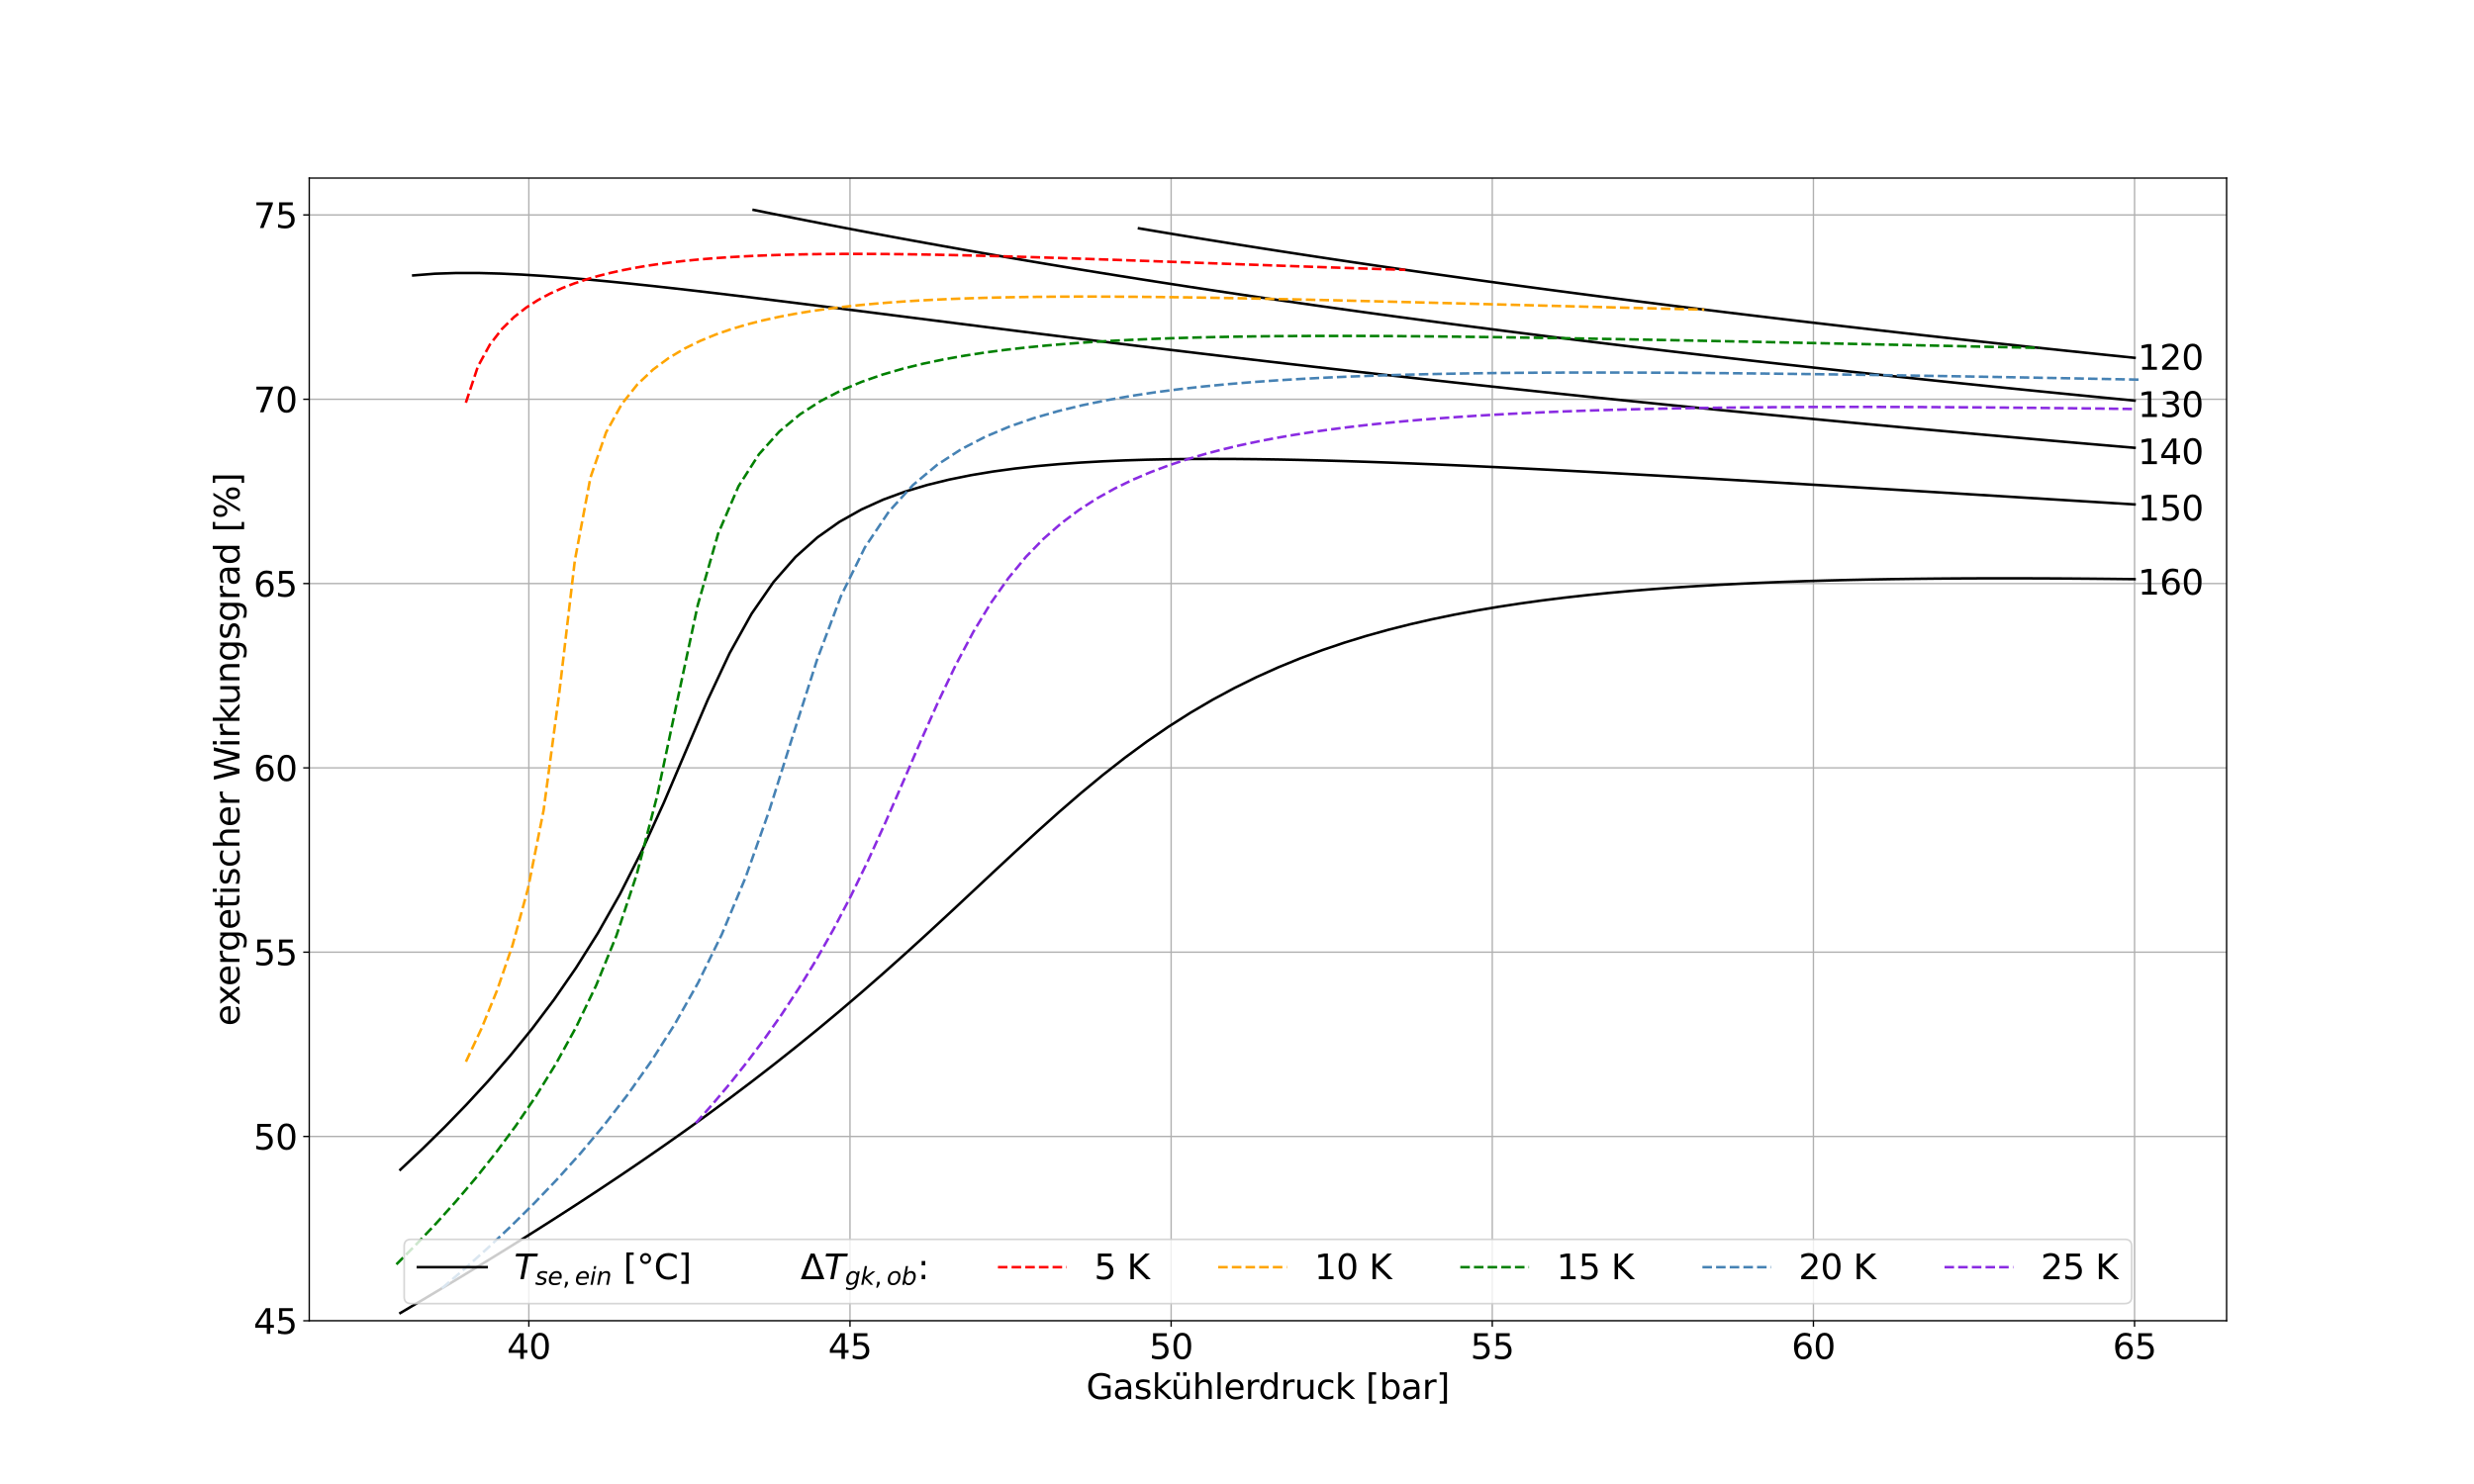 <?xml version="1.0" encoding="utf-8" standalone="no"?>
<!DOCTYPE svg PUBLIC "-//W3C//DTD SVG 1.1//EN"
  "http://www.w3.org/Graphics/SVG/1.1/DTD/svg11.dtd">
<svg xmlns:xlink="http://www.w3.org/1999/xlink" width="1440pt" height="864pt" viewBox="0 0 1440 864" xmlns="http://www.w3.org/2000/svg" version="1.1">
 <defs>
  <style type="text/css">*{stroke-linejoin: round; stroke-linecap: butt}</style>
 </defs>
 <g id="figure_1">
  <g id="patch_1">
   <path d="M 0 864 
L 1440 864 
L 1440 0 
L 0 0 
z
" style="fill: #ffffff"/>
  </g>
  <g id="axes_1">
   <g id="patch_2">
    <path d="M 180 768.96 
L 1296 768.96 
L 1296 103.68 
L 180 103.68 
z
" style="fill: #ffffff"/>
   </g>
   <g id="matplotlib.axis_1">
    <g id="xtick_1">
     <g id="line2d_1">
      <path d="M 307.817 768.96 
L 307.817 103.68 
" clip-path="url(#pa04502625a)" style="fill: none; stroke: #b0b0b0; stroke-width: 0.8; stroke-linecap: square"/>
     </g>
     <g id="line2d_2">
      <defs>
       <path id="me33edd8c30" d="M 0 0 
L 0 3.5 
" style="stroke: #000000; stroke-width: 0.8"/>
      </defs>
      <g>
       <use xlink:href="#me33edd8c30" x="307.817" y="768.96" style="stroke: #000000; stroke-width: 0.8"/>
      </g>
     </g>
     <g id="text_1">
      <!-- 40 -->
      <g transform="translate(295.092 791.157) scale(0.2 -0.2)">
       <defs>
        <path id="DejaVuSans-34" d="M 2419 4116 
L 825 1625 
L 2419 1625 
L 2419 4116 
z
M 2253 4666 
L 3047 4666 
L 3047 1625 
L 3713 1625 
L 3713 1100 
L 3047 1100 
L 3047 0 
L 2419 0 
L 2419 1100 
L 313 1100 
L 313 1709 
L 2253 4666 
z
" transform="scale(0.016)"/>
        <path id="DejaVuSans-30" d="M 2034 4250 
Q 1547 4250 1301 3770 
Q 1056 3291 1056 2328 
Q 1056 1369 1301 889 
Q 1547 409 2034 409 
Q 2525 409 2770 889 
Q 3016 1369 3016 2328 
Q 3016 3291 2770 3770 
Q 2525 4250 2034 4250 
z
M 2034 4750 
Q 2819 4750 3233 4129 
Q 3647 3509 3647 2328 
Q 3647 1150 3233 529 
Q 2819 -91 2034 -91 
Q 1250 -91 836 529 
Q 422 1150 422 2328 
Q 422 3509 836 4129 
Q 1250 4750 2034 4750 
z
" transform="scale(0.016)"/>
       </defs>
       <use xlink:href="#DejaVuSans-34"/>
       <use xlink:href="#DejaVuSans-30" x="63.623"/>
      </g>
     </g>
    </g>
    <g id="xtick_2">
     <g id="line2d_3">
      <path d="M 494.739 768.96 
L 494.739 103.68 
" clip-path="url(#pa04502625a)" style="fill: none; stroke: #b0b0b0; stroke-width: 0.8; stroke-linecap: square"/>
     </g>
     <g id="line2d_4">
      <g>
       <use xlink:href="#me33edd8c30" x="494.739" y="768.96" style="stroke: #000000; stroke-width: 0.8"/>
      </g>
     </g>
     <g id="text_2">
      <!-- 45 -->
      <g transform="translate(482.014 791.157) scale(0.2 -0.2)">
       <defs>
        <path id="DejaVuSans-35" d="M 691 4666 
L 3169 4666 
L 3169 4134 
L 1269 4134 
L 1269 2991 
Q 1406 3038 1543 3061 
Q 1681 3084 1819 3084 
Q 2600 3084 3056 2656 
Q 3513 2228 3513 1497 
Q 3513 744 3044 326 
Q 2575 -91 1722 -91 
Q 1428 -91 1123 -41 
Q 819 9 494 109 
L 494 744 
Q 775 591 1075 516 
Q 1375 441 1709 441 
Q 2250 441 2565 725 
Q 2881 1009 2881 1497 
Q 2881 1984 2565 2268 
Q 2250 2553 1709 2553 
Q 1456 2553 1204 2497 
Q 953 2441 691 2322 
L 691 4666 
z
" transform="scale(0.016)"/>
       </defs>
       <use xlink:href="#DejaVuSans-34"/>
       <use xlink:href="#DejaVuSans-35" x="63.623"/>
      </g>
     </g>
    </g>
    <g id="xtick_3">
     <g id="line2d_5">
      <path d="M 681.662 768.96 
L 681.662 103.68 
" clip-path="url(#pa04502625a)" style="fill: none; stroke: #b0b0b0; stroke-width: 0.8; stroke-linecap: square"/>
     </g>
     <g id="line2d_6">
      <g>
       <use xlink:href="#me33edd8c30" x="681.662" y="768.96" style="stroke: #000000; stroke-width: 0.8"/>
      </g>
     </g>
     <g id="text_3">
      <!-- 50 -->
      <g transform="translate(668.937 791.157) scale(0.2 -0.2)">
       <use xlink:href="#DejaVuSans-35"/>
       <use xlink:href="#DejaVuSans-30" x="63.623"/>
      </g>
     </g>
    </g>
    <g id="xtick_4">
     <g id="line2d_7">
      <path d="M 868.584 768.96 
L 868.584 103.68 
" clip-path="url(#pa04502625a)" style="fill: none; stroke: #b0b0b0; stroke-width: 0.8; stroke-linecap: square"/>
     </g>
     <g id="line2d_8">
      <g>
       <use xlink:href="#me33edd8c30" x="868.584" y="768.96" style="stroke: #000000; stroke-width: 0.8"/>
      </g>
     </g>
     <g id="text_4">
      <!-- 55 -->
      <g transform="translate(855.859 791.157) scale(0.2 -0.2)">
       <use xlink:href="#DejaVuSans-35"/>
       <use xlink:href="#DejaVuSans-35" x="63.623"/>
      </g>
     </g>
    </g>
    <g id="xtick_5">
     <g id="line2d_9">
      <path d="M 1055.507 768.96 
L 1055.507 103.68 
" clip-path="url(#pa04502625a)" style="fill: none; stroke: #b0b0b0; stroke-width: 0.8; stroke-linecap: square"/>
     </g>
     <g id="line2d_10">
      <g>
       <use xlink:href="#me33edd8c30" x="1055.507" y="768.96" style="stroke: #000000; stroke-width: 0.8"/>
      </g>
     </g>
     <g id="text_5">
      <!-- 60 -->
      <g transform="translate(1042.782 791.157) scale(0.2 -0.2)">
       <defs>
        <path id="DejaVuSans-36" d="M 2113 2584 
Q 1688 2584 1439 2293 
Q 1191 2003 1191 1497 
Q 1191 994 1439 701 
Q 1688 409 2113 409 
Q 2538 409 2786 701 
Q 3034 994 3034 1497 
Q 3034 2003 2786 2293 
Q 2538 2584 2113 2584 
z
M 3366 4563 
L 3366 3988 
Q 3128 4100 2886 4159 
Q 2644 4219 2406 4219 
Q 1781 4219 1451 3797 
Q 1122 3375 1075 2522 
Q 1259 2794 1537 2939 
Q 1816 3084 2150 3084 
Q 2853 3084 3261 2657 
Q 3669 2231 3669 1497 
Q 3669 778 3244 343 
Q 2819 -91 2113 -91 
Q 1303 -91 875 529 
Q 447 1150 447 2328 
Q 447 3434 972 4092 
Q 1497 4750 2381 4750 
Q 2619 4750 2861 4703 
Q 3103 4656 3366 4563 
z
" transform="scale(0.016)"/>
       </defs>
       <use xlink:href="#DejaVuSans-36"/>
       <use xlink:href="#DejaVuSans-30" x="63.623"/>
      </g>
     </g>
    </g>
    <g id="xtick_6">
     <g id="line2d_11">
      <path d="M 1242.429 768.96 
L 1242.429 103.68 
" clip-path="url(#pa04502625a)" style="fill: none; stroke: #b0b0b0; stroke-width: 0.8; stroke-linecap: square"/>
     </g>
     <g id="line2d_12">
      <g>
       <use xlink:href="#me33edd8c30" x="1242.429" y="768.96" style="stroke: #000000; stroke-width: 0.8"/>
      </g>
     </g>
     <g id="text_6">
      <!-- 65 -->
      <g transform="translate(1229.704 791.157) scale(0.2 -0.2)">
       <use xlink:href="#DejaVuSans-36"/>
       <use xlink:href="#DejaVuSans-35" x="63.623"/>
      </g>
     </g>
    </g>
    <g id="text_7">
     <!-- Gaskühlerdruck [bar] -->
     <g transform="translate(632.239 814.513) scale(0.2 -0.2)">
      <defs>
       <path id="DejaVuSans-47" d="M 3809 666 
L 3809 1919 
L 2778 1919 
L 2778 2438 
L 4434 2438 
L 4434 434 
Q 4069 175 3628 42 
Q 3188 -91 2688 -91 
Q 1594 -91 976 548 
Q 359 1188 359 2328 
Q 359 3472 976 4111 
Q 1594 4750 2688 4750 
Q 3144 4750 3555 4637 
Q 3966 4525 4313 4306 
L 4313 3634 
Q 3963 3931 3569 4081 
Q 3175 4231 2741 4231 
Q 1884 4231 1454 3753 
Q 1025 3275 1025 2328 
Q 1025 1384 1454 906 
Q 1884 428 2741 428 
Q 3075 428 3337 486 
Q 3600 544 3809 666 
z
" transform="scale(0.016)"/>
       <path id="DejaVuSans-61" d="M 2194 1759 
Q 1497 1759 1228 1600 
Q 959 1441 959 1056 
Q 959 750 1161 570 
Q 1363 391 1709 391 
Q 2188 391 2477 730 
Q 2766 1069 2766 1631 
L 2766 1759 
L 2194 1759 
z
M 3341 1997 
L 3341 0 
L 2766 0 
L 2766 531 
Q 2569 213 2275 61 
Q 1981 -91 1556 -91 
Q 1019 -91 701 211 
Q 384 513 384 1019 
Q 384 1609 779 1909 
Q 1175 2209 1959 2209 
L 2766 2209 
L 2766 2266 
Q 2766 2663 2505 2880 
Q 2244 3097 1772 3097 
Q 1472 3097 1187 3025 
Q 903 2953 641 2809 
L 641 3341 
Q 956 3463 1253 3523 
Q 1550 3584 1831 3584 
Q 2591 3584 2966 3190 
Q 3341 2797 3341 1997 
z
" transform="scale(0.016)"/>
       <path id="DejaVuSans-73" d="M 2834 3397 
L 2834 2853 
Q 2591 2978 2328 3040 
Q 2066 3103 1784 3103 
Q 1356 3103 1142 2972 
Q 928 2841 928 2578 
Q 928 2378 1081 2264 
Q 1234 2150 1697 2047 
L 1894 2003 
Q 2506 1872 2764 1633 
Q 3022 1394 3022 966 
Q 3022 478 2636 193 
Q 2250 -91 1575 -91 
Q 1294 -91 989 -36 
Q 684 19 347 128 
L 347 722 
Q 666 556 975 473 
Q 1284 391 1588 391 
Q 1994 391 2212 530 
Q 2431 669 2431 922 
Q 2431 1156 2273 1281 
Q 2116 1406 1581 1522 
L 1381 1569 
Q 847 1681 609 1914 
Q 372 2147 372 2553 
Q 372 3047 722 3315 
Q 1072 3584 1716 3584 
Q 2034 3584 2315 3537 
Q 2597 3491 2834 3397 
z
" transform="scale(0.016)"/>
       <path id="DejaVuSans-6b" d="M 581 4863 
L 1159 4863 
L 1159 1991 
L 2875 3500 
L 3609 3500 
L 1753 1863 
L 3688 0 
L 2938 0 
L 1159 1709 
L 1159 0 
L 581 0 
L 581 4863 
z
" transform="scale(0.016)"/>
       <path id="DejaVuSans-fc" d="M 544 1381 
L 544 3500 
L 1119 3500 
L 1119 1403 
Q 1119 906 1312 657 
Q 1506 409 1894 409 
Q 2359 409 2629 706 
Q 2900 1003 2900 1516 
L 2900 3500 
L 3475 3500 
L 3475 0 
L 2900 0 
L 2900 538 
Q 2691 219 2414 64 
Q 2138 -91 1772 -91 
Q 1169 -91 856 284 
Q 544 659 544 1381 
z
M 1991 3584 
L 1991 3584 
z
M 2278 4850 
L 2912 4850 
L 2912 4219 
L 2278 4219 
L 2278 4850 
z
M 1056 4850 
L 1690 4850 
L 1690 4219 
L 1056 4219 
L 1056 4850 
z
" transform="scale(0.016)"/>
       <path id="DejaVuSans-68" d="M 3513 2113 
L 3513 0 
L 2938 0 
L 2938 2094 
Q 2938 2591 2744 2837 
Q 2550 3084 2163 3084 
Q 1697 3084 1428 2787 
Q 1159 2491 1159 1978 
L 1159 0 
L 581 0 
L 581 4863 
L 1159 4863 
L 1159 2956 
Q 1366 3272 1645 3428 
Q 1925 3584 2291 3584 
Q 2894 3584 3203 3211 
Q 3513 2838 3513 2113 
z
" transform="scale(0.016)"/>
       <path id="DejaVuSans-6c" d="M 603 4863 
L 1178 4863 
L 1178 0 
L 603 0 
L 603 4863 
z
" transform="scale(0.016)"/>
       <path id="DejaVuSans-65" d="M 3597 1894 
L 3597 1613 
L 953 1613 
Q 991 1019 1311 708 
Q 1631 397 2203 397 
Q 2534 397 2845 478 
Q 3156 559 3463 722 
L 3463 178 
Q 3153 47 2828 -22 
Q 2503 -91 2169 -91 
Q 1331 -91 842 396 
Q 353 884 353 1716 
Q 353 2575 817 3079 
Q 1281 3584 2069 3584 
Q 2775 3584 3186 3129 
Q 3597 2675 3597 1894 
z
M 3022 2063 
Q 3016 2534 2758 2815 
Q 2500 3097 2075 3097 
Q 1594 3097 1305 2825 
Q 1016 2553 972 2059 
L 3022 2063 
z
" transform="scale(0.016)"/>
       <path id="DejaVuSans-72" d="M 2631 2963 
Q 2534 3019 2420 3045 
Q 2306 3072 2169 3072 
Q 1681 3072 1420 2755 
Q 1159 2438 1159 1844 
L 1159 0 
L 581 0 
L 581 3500 
L 1159 3500 
L 1159 2956 
Q 1341 3275 1631 3429 
Q 1922 3584 2338 3584 
Q 2397 3584 2469 3576 
Q 2541 3569 2628 3553 
L 2631 2963 
z
" transform="scale(0.016)"/>
       <path id="DejaVuSans-64" d="M 2906 2969 
L 2906 4863 
L 3481 4863 
L 3481 0 
L 2906 0 
L 2906 525 
Q 2725 213 2448 61 
Q 2172 -91 1784 -91 
Q 1150 -91 751 415 
Q 353 922 353 1747 
Q 353 2572 751 3078 
Q 1150 3584 1784 3584 
Q 2172 3584 2448 3432 
Q 2725 3281 2906 2969 
z
M 947 1747 
Q 947 1113 1208 752 
Q 1469 391 1925 391 
Q 2381 391 2643 752 
Q 2906 1113 2906 1747 
Q 2906 2381 2643 2742 
Q 2381 3103 1925 3103 
Q 1469 3103 1208 2742 
Q 947 2381 947 1747 
z
" transform="scale(0.016)"/>
       <path id="DejaVuSans-75" d="M 544 1381 
L 544 3500 
L 1119 3500 
L 1119 1403 
Q 1119 906 1312 657 
Q 1506 409 1894 409 
Q 2359 409 2629 706 
Q 2900 1003 2900 1516 
L 2900 3500 
L 3475 3500 
L 3475 0 
L 2900 0 
L 2900 538 
Q 2691 219 2414 64 
Q 2138 -91 1772 -91 
Q 1169 -91 856 284 
Q 544 659 544 1381 
z
M 1991 3584 
L 1991 3584 
z
" transform="scale(0.016)"/>
       <path id="DejaVuSans-63" d="M 3122 3366 
L 3122 2828 
Q 2878 2963 2633 3030 
Q 2388 3097 2138 3097 
Q 1578 3097 1268 2742 
Q 959 2388 959 1747 
Q 959 1106 1268 751 
Q 1578 397 2138 397 
Q 2388 397 2633 464 
Q 2878 531 3122 666 
L 3122 134 
Q 2881 22 2623 -34 
Q 2366 -91 2075 -91 
Q 1284 -91 818 406 
Q 353 903 353 1747 
Q 353 2603 823 3093 
Q 1294 3584 2113 3584 
Q 2378 3584 2631 3529 
Q 2884 3475 3122 3366 
z
" transform="scale(0.016)"/>
       <path id="DejaVuSans-20" transform="scale(0.016)"/>
       <path id="DejaVuSans-5b" d="M 550 4863 
L 1875 4863 
L 1875 4416 
L 1125 4416 
L 1125 -397 
L 1875 -397 
L 1875 -844 
L 550 -844 
L 550 4863 
z
" transform="scale(0.016)"/>
       <path id="DejaVuSans-62" d="M 3116 1747 
Q 3116 2381 2855 2742 
Q 2594 3103 2138 3103 
Q 1681 3103 1420 2742 
Q 1159 2381 1159 1747 
Q 1159 1113 1420 752 
Q 1681 391 2138 391 
Q 2594 391 2855 752 
Q 3116 1113 3116 1747 
z
M 1159 2969 
Q 1341 3281 1617 3432 
Q 1894 3584 2278 3584 
Q 2916 3584 3314 3078 
Q 3713 2572 3713 1747 
Q 3713 922 3314 415 
Q 2916 -91 2278 -91 
Q 1894 -91 1617 61 
Q 1341 213 1159 525 
L 1159 0 
L 581 0 
L 581 4863 
L 1159 4863 
L 1159 2969 
z
" transform="scale(0.016)"/>
       <path id="DejaVuSans-5d" d="M 1947 4863 
L 1947 -844 
L 622 -844 
L 622 -397 
L 1369 -397 
L 1369 4416 
L 622 4416 
L 622 4863 
L 1947 4863 
z
" transform="scale(0.016)"/>
      </defs>
      <use xlink:href="#DejaVuSans-47"/>
      <use xlink:href="#DejaVuSans-61" x="77.49"/>
      <use xlink:href="#DejaVuSans-73" x="138.77"/>
      <use xlink:href="#DejaVuSans-6b" x="190.869"/>
      <use xlink:href="#DejaVuSans-fc" x="245.654"/>
      <use xlink:href="#DejaVuSans-68" x="309.033"/>
      <use xlink:href="#DejaVuSans-6c" x="372.412"/>
      <use xlink:href="#DejaVuSans-65" x="400.195"/>
      <use xlink:href="#DejaVuSans-72" x="461.719"/>
      <use xlink:href="#DejaVuSans-64" x="501.082"/>
      <use xlink:href="#DejaVuSans-72" x="564.559"/>
      <use xlink:href="#DejaVuSans-75" x="605.672"/>
      <use xlink:href="#DejaVuSans-63" x="669.051"/>
      <use xlink:href="#DejaVuSans-6b" x="724.031"/>
      <use xlink:href="#DejaVuSans-20" x="781.941"/>
      <use xlink:href="#DejaVuSans-5b" x="813.729"/>
      <use xlink:href="#DejaVuSans-62" x="852.742"/>
      <use xlink:href="#DejaVuSans-61" x="916.219"/>
      <use xlink:href="#DejaVuSans-72" x="977.498"/>
      <use xlink:href="#DejaVuSans-5d" x="1018.611"/>
     </g>
    </g>
   </g>
   <g id="matplotlib.axis_2">
    <g id="ytick_1">
     <g id="line2d_13">
      <path d="M 180 768.96 
L 1296 768.96 
" clip-path="url(#pa04502625a)" style="fill: none; stroke: #b0b0b0; stroke-width: 0.8; stroke-linecap: square"/>
     </g>
     <g id="line2d_14">
      <defs>
       <path id="m5a9bf88e84" d="M 0 0 
L -3.5 0 
" style="stroke: #000000; stroke-width: 0.8"/>
      </defs>
      <g>
       <use xlink:href="#m5a9bf88e84" x="180" y="768.96" style="stroke: #000000; stroke-width: 0.8"/>
      </g>
     </g>
     <g id="text_8">
      <!-- 45 -->
      <g transform="translate(147.55 776.558) scale(0.2 -0.2)">
       <use xlink:href="#DejaVuSans-34"/>
       <use xlink:href="#DejaVuSans-35" x="63.623"/>
      </g>
     </g>
    </g>
    <g id="ytick_2">
     <g id="line2d_15">
      <path d="M 180 661.657 
L 1296 661.657 
" clip-path="url(#pa04502625a)" style="fill: none; stroke: #b0b0b0; stroke-width: 0.8; stroke-linecap: square"/>
     </g>
     <g id="line2d_16">
      <g>
       <use xlink:href="#m5a9bf88e84" x="180" y="661.657" style="stroke: #000000; stroke-width: 0.8"/>
      </g>
     </g>
     <g id="text_9">
      <!-- 50 -->
      <g transform="translate(147.55 669.255) scale(0.2 -0.2)">
       <use xlink:href="#DejaVuSans-35"/>
       <use xlink:href="#DejaVuSans-30" x="63.623"/>
      </g>
     </g>
    </g>
    <g id="ytick_3">
     <g id="line2d_17">
      <path d="M 180 554.354 
L 1296 554.354 
" clip-path="url(#pa04502625a)" style="fill: none; stroke: #b0b0b0; stroke-width: 0.8; stroke-linecap: square"/>
     </g>
     <g id="line2d_18">
      <g>
       <use xlink:href="#m5a9bf88e84" x="180" y="554.354" style="stroke: #000000; stroke-width: 0.8"/>
      </g>
     </g>
     <g id="text_10">
      <!-- 55 -->
      <g transform="translate(147.55 561.952) scale(0.2 -0.2)">
       <use xlink:href="#DejaVuSans-35"/>
       <use xlink:href="#DejaVuSans-35" x="63.623"/>
      </g>
     </g>
    </g>
    <g id="ytick_4">
     <g id="line2d_19">
      <path d="M 180 447.05 
L 1296 447.05 
" clip-path="url(#pa04502625a)" style="fill: none; stroke: #b0b0b0; stroke-width: 0.8; stroke-linecap: square"/>
     </g>
     <g id="line2d_20">
      <g>
       <use xlink:href="#m5a9bf88e84" x="180" y="447.05" style="stroke: #000000; stroke-width: 0.8"/>
      </g>
     </g>
     <g id="text_11">
      <!-- 60 -->
      <g transform="translate(147.55 454.649) scale(0.2 -0.2)">
       <use xlink:href="#DejaVuSans-36"/>
       <use xlink:href="#DejaVuSans-30" x="63.623"/>
      </g>
     </g>
    </g>
    <g id="ytick_5">
     <g id="line2d_21">
      <path d="M 180 339.747 
L 1296 339.747 
" clip-path="url(#pa04502625a)" style="fill: none; stroke: #b0b0b0; stroke-width: 0.8; stroke-linecap: square"/>
     </g>
     <g id="line2d_22">
      <g>
       <use xlink:href="#m5a9bf88e84" x="180" y="339.747" style="stroke: #000000; stroke-width: 0.8"/>
      </g>
     </g>
     <g id="text_12">
      <!-- 65 -->
      <g transform="translate(147.55 347.346) scale(0.2 -0.2)">
       <use xlink:href="#DejaVuSans-36"/>
       <use xlink:href="#DejaVuSans-35" x="63.623"/>
      </g>
     </g>
    </g>
    <g id="ytick_6">
     <g id="line2d_23">
      <path d="M 180 232.444 
L 1296 232.444 
" clip-path="url(#pa04502625a)" style="fill: none; stroke: #b0b0b0; stroke-width: 0.8; stroke-linecap: square"/>
     </g>
     <g id="line2d_24">
      <g>
       <use xlink:href="#m5a9bf88e84" x="180" y="232.444" style="stroke: #000000; stroke-width: 0.8"/>
      </g>
     </g>
     <g id="text_13">
      <!-- 70 -->
      <g transform="translate(147.55 240.042) scale(0.2 -0.2)">
       <defs>
        <path id="DejaVuSans-37" d="M 525 4666 
L 3525 4666 
L 3525 4397 
L 1831 0 
L 1172 0 
L 2766 4134 
L 525 4134 
L 525 4666 
z
" transform="scale(0.016)"/>
       </defs>
       <use xlink:href="#DejaVuSans-37"/>
       <use xlink:href="#DejaVuSans-30" x="63.623"/>
      </g>
     </g>
    </g>
    <g id="ytick_7">
     <g id="line2d_25">
      <path d="M 180 125.141 
L 1296 125.141 
" clip-path="url(#pa04502625a)" style="fill: none; stroke: #b0b0b0; stroke-width: 0.8; stroke-linecap: square"/>
     </g>
     <g id="line2d_26">
      <g>
       <use xlink:href="#m5a9bf88e84" x="180" y="125.141" style="stroke: #000000; stroke-width: 0.8"/>
      </g>
     </g>
     <g id="text_14">
      <!-- 75 -->
      <g transform="translate(147.55 132.739) scale(0.2 -0.2)">
       <use xlink:href="#DejaVuSans-37"/>
       <use xlink:href="#DejaVuSans-35" x="63.623"/>
      </g>
     </g>
    </g>
    <g id="text_15">
     <!-- exergetischer Wirkungsgrad [%] -->
     <g transform="translate(139.391 597.362) rotate(-90) scale(0.2 -0.2)">
      <defs>
       <path id="DejaVuSans-78" d="M 3513 3500 
L 2247 1797 
L 3578 0 
L 2900 0 
L 1881 1375 
L 863 0 
L 184 0 
L 1544 1831 
L 300 3500 
L 978 3500 
L 1906 2253 
L 2834 3500 
L 3513 3500 
z
" transform="scale(0.016)"/>
       <path id="DejaVuSans-67" d="M 2906 1791 
Q 2906 2416 2648 2759 
Q 2391 3103 1925 3103 
Q 1463 3103 1205 2759 
Q 947 2416 947 1791 
Q 947 1169 1205 825 
Q 1463 481 1925 481 
Q 2391 481 2648 825 
Q 2906 1169 2906 1791 
z
M 3481 434 
Q 3481 -459 3084 -895 
Q 2688 -1331 1869 -1331 
Q 1566 -1331 1297 -1286 
Q 1028 -1241 775 -1147 
L 775 -588 
Q 1028 -725 1275 -790 
Q 1522 -856 1778 -856 
Q 2344 -856 2625 -561 
Q 2906 -266 2906 331 
L 2906 616 
Q 2728 306 2450 153 
Q 2172 0 1784 0 
Q 1141 0 747 490 
Q 353 981 353 1791 
Q 353 2603 747 3093 
Q 1141 3584 1784 3584 
Q 2172 3584 2450 3431 
Q 2728 3278 2906 2969 
L 2906 3500 
L 3481 3500 
L 3481 434 
z
" transform="scale(0.016)"/>
       <path id="DejaVuSans-74" d="M 1172 4494 
L 1172 3500 
L 2356 3500 
L 2356 3053 
L 1172 3053 
L 1172 1153 
Q 1172 725 1289 603 
Q 1406 481 1766 481 
L 2356 481 
L 2356 0 
L 1766 0 
Q 1100 0 847 248 
Q 594 497 594 1153 
L 594 3053 
L 172 3053 
L 172 3500 
L 594 3500 
L 594 4494 
L 1172 4494 
z
" transform="scale(0.016)"/>
       <path id="DejaVuSans-69" d="M 603 3500 
L 1178 3500 
L 1178 0 
L 603 0 
L 603 3500 
z
M 603 4863 
L 1178 4863 
L 1178 4134 
L 603 4134 
L 603 4863 
z
" transform="scale(0.016)"/>
       <path id="DejaVuSans-57" d="M 213 4666 
L 850 4666 
L 1831 722 
L 2809 4666 
L 3519 4666 
L 4500 722 
L 5478 4666 
L 6119 4666 
L 4947 0 
L 4153 0 
L 3169 4050 
L 2175 0 
L 1381 0 
L 213 4666 
z
" transform="scale(0.016)"/>
       <path id="DejaVuSans-6e" d="M 3513 2113 
L 3513 0 
L 2938 0 
L 2938 2094 
Q 2938 2591 2744 2837 
Q 2550 3084 2163 3084 
Q 1697 3084 1428 2787 
Q 1159 2491 1159 1978 
L 1159 0 
L 581 0 
L 581 3500 
L 1159 3500 
L 1159 2956 
Q 1366 3272 1645 3428 
Q 1925 3584 2291 3584 
Q 2894 3584 3203 3211 
Q 3513 2838 3513 2113 
z
" transform="scale(0.016)"/>
       <path id="DejaVuSans-25" d="M 4653 2053 
Q 4381 2053 4226 1822 
Q 4072 1591 4072 1178 
Q 4072 772 4226 539 
Q 4381 306 4653 306 
Q 4919 306 5073 539 
Q 5228 772 5228 1178 
Q 5228 1588 5073 1820 
Q 4919 2053 4653 2053 
z
M 4653 2450 
Q 5147 2450 5437 2106 
Q 5728 1763 5728 1178 
Q 5728 594 5436 251 
Q 5144 -91 4653 -91 
Q 4153 -91 3862 251 
Q 3572 594 3572 1178 
Q 3572 1766 3864 2108 
Q 4156 2450 4653 2450 
z
M 1428 4353 
Q 1159 4353 1004 4120 
Q 850 3888 850 3481 
Q 850 3069 1003 2837 
Q 1156 2606 1428 2606 
Q 1700 2606 1854 2837 
Q 2009 3069 2009 3481 
Q 2009 3884 1853 4118 
Q 1697 4353 1428 4353 
z
M 4250 4750 
L 4750 4750 
L 1831 -91 
L 1331 -91 
L 4250 4750 
z
M 1428 4750 
Q 1922 4750 2215 4408 
Q 2509 4066 2509 3481 
Q 2509 2891 2217 2550 
Q 1925 2209 1428 2209 
Q 931 2209 642 2551 
Q 353 2894 353 3481 
Q 353 4063 643 4406 
Q 934 4750 1428 4750 
z
" transform="scale(0.016)"/>
      </defs>
      <use xlink:href="#DejaVuSans-65"/>
      <use xlink:href="#DejaVuSans-78" x="59.773"/>
      <use xlink:href="#DejaVuSans-65" x="115.828"/>
      <use xlink:href="#DejaVuSans-72" x="177.352"/>
      <use xlink:href="#DejaVuSans-67" x="216.715"/>
      <use xlink:href="#DejaVuSans-65" x="280.191"/>
      <use xlink:href="#DejaVuSans-74" x="341.715"/>
      <use xlink:href="#DejaVuSans-69" x="380.924"/>
      <use xlink:href="#DejaVuSans-73" x="408.707"/>
      <use xlink:href="#DejaVuSans-63" x="460.807"/>
      <use xlink:href="#DejaVuSans-68" x="515.787"/>
      <use xlink:href="#DejaVuSans-65" x="579.166"/>
      <use xlink:href="#DejaVuSans-72" x="640.689"/>
      <use xlink:href="#DejaVuSans-20" x="681.803"/>
      <use xlink:href="#DejaVuSans-57" x="713.59"/>
      <use xlink:href="#DejaVuSans-69" x="810.217"/>
      <use xlink:href="#DejaVuSans-72" x="838"/>
      <use xlink:href="#DejaVuSans-6b" x="879.113"/>
      <use xlink:href="#DejaVuSans-75" x="933.898"/>
      <use xlink:href="#DejaVuSans-6e" x="997.277"/>
      <use xlink:href="#DejaVuSans-67" x="1060.656"/>
      <use xlink:href="#DejaVuSans-73" x="1124.133"/>
      <use xlink:href="#DejaVuSans-67" x="1176.232"/>
      <use xlink:href="#DejaVuSans-72" x="1239.709"/>
      <use xlink:href="#DejaVuSans-61" x="1280.822"/>
      <use xlink:href="#DejaVuSans-64" x="1342.102"/>
      <use xlink:href="#DejaVuSans-20" x="1405.578"/>
      <use xlink:href="#DejaVuSans-5b" x="1437.365"/>
      <use xlink:href="#DejaVuSans-25" x="1476.379"/>
      <use xlink:href="#DejaVuSans-5d" x="1571.398"/>
     </g>
    </g>
   </g>
   <g id="line2d_27">
    <path d="M 233.048 764.436 
L 245.825 756.872 
L 258.602 749.237 
L 271.379 741.524 
L 284.156 733.724 
L 296.933 725.828 
L 309.71 717.829 
L 322.487 709.717 
L 335.264 701.481 
L 348.041 693.111 
L 360.818 684.597 
L 373.595 675.927 
L 386.371 667.088 
L 399.148 658.068 
L 411.925 648.854 
L 424.702 639.431 
L 437.479 629.788 
L 450.256 619.91 
L 463.033 609.785 
L 475.81 599.404 
L 488.587 588.759 
L 501.364 577.849 
L 514.141 566.677 
L 526.918 555.259 
L 539.695 543.622 
L 552.472 531.809 
L 565.249 519.881 
L 578.026 507.917 
L 590.803 496.016 
L 603.58 484.285 
L 616.357 472.838 
L 629.134 461.782 
L 641.911 451.21 
L 654.688 441.197 
L 667.465 431.792 
L 680.242 423.022 
L 693.019 414.895 
L 705.796 407.403 
L 718.573 400.523 
L 731.35 394.228 
L 744.127 388.482 
L 756.904 383.249 
L 769.681 378.49 
L 782.458 374.167 
L 795.235 370.244 
L 808.012 366.687 
L 820.789 363.463 
L 833.566 360.542 
L 846.343 357.896 
L 859.12 355.501 
L 871.897 353.335 
L 884.674 351.375 
L 897.451 349.605 
L 910.228 348.006 
L 923.005 346.565 
L 935.782 345.267 
L 948.559 344.099 
L 961.336 343.052 
L 974.113 342.115 
L 986.89 341.278 
L 999.667 340.535 
L 1012.444 339.876 
L 1025.221 339.297 
L 1037.998 338.79 
L 1050.775 338.35 
L 1063.552 337.972 
L 1076.329 337.651 
L 1089.106 337.383 
L 1101.883 337.165 
L 1114.66 336.993 
L 1127.437 336.863 
L 1140.214 336.773 
L 1152.991 336.72 
L 1165.768 336.701 
L 1178.545 336.715 
L 1191.322 336.758 
L 1204.099 336.829 
L 1216.876 336.927 
L 1229.652 337.049 
L 1242.429 337.194 
" clip-path="url(#pa04502625a)" style="fill: none; stroke: #000000; stroke-width: 1.5; stroke-linecap: square"/>
   </g>
   <g id="line2d_28">
    <path d="M 233.048 680.985 
L 245.825 668.954 
L 258.602 656.403 
L 271.379 643.244 
L 284.156 629.374 
L 296.933 614.658 
L 309.71 598.93 
L 322.487 581.975 
L 335.264 563.518 
L 348.041 543.211 
L 360.818 520.64 
L 373.595 495.404 
L 386.371 467.397 
L 399.148 437.39 
L 411.925 407.479 
L 424.702 380.259 
L 437.479 357.307 
L 450.256 338.836 
L 463.033 324.279 
L 475.81 312.851 
L 488.587 303.829 
L 501.364 296.644 
L 514.141 290.865 
L 526.918 286.18 
L 539.695 282.356 
L 552.472 279.22 
L 565.249 276.642 
L 578.026 274.523 
L 590.803 272.785 
L 603.58 271.366 
L 616.357 270.219 
L 629.134 269.302 
L 641.911 268.584 
L 654.688 268.038 
L 667.465 267.642 
L 680.242 267.376 
L 693.019 267.226 
L 705.796 267.176 
L 718.573 267.217 
L 731.35 267.337 
L 744.127 267.527 
L 756.904 267.781 
L 769.681 268.091 
L 782.458 268.452 
L 795.235 268.859 
L 808.012 269.306 
L 820.789 269.79 
L 833.566 270.307 
L 846.343 270.853 
L 859.12 271.427 
L 871.897 272.025 
L 884.674 272.644 
L 897.451 273.284 
L 910.228 273.941 
L 923.005 274.614 
L 935.782 275.301 
L 948.559 276.002 
L 961.336 276.714 
L 974.113 277.436 
L 986.89 278.168 
L 999.667 278.908 
L 1012.444 279.656 
L 1025.221 280.41 
L 1037.998 281.17 
L 1050.775 281.935 
L 1063.552 282.705 
L 1076.329 283.478 
L 1089.106 284.255 
L 1101.883 285.034 
L 1114.66 285.816 
L 1127.437 286.6 
L 1140.214 287.385 
L 1152.991 288.171 
L 1165.768 288.958 
L 1178.545 289.746 
L 1191.322 290.534 
L 1204.099 291.321 
L 1216.876 292.109 
L 1229.652 292.896 
L 1242.429 293.682 
" clip-path="url(#pa04502625a)" style="fill: none; stroke: #000000; stroke-width: 1.5; stroke-linecap: square"/>
   </g>
   <g id="line2d_29">
    <path d="M 240.525 160.357 
L 253.207 159.355 
L 265.889 158.939 
L 278.572 158.952 
L 291.254 159.292 
L 303.936 159.886 
L 316.619 160.68 
L 329.301 161.634 
L 341.983 162.718 
L 354.666 163.907 
L 367.348 165.182 
L 380.03 166.529 
L 392.713 167.933 
L 405.395 169.385 
L 418.077 170.875 
L 430.76 172.397 
L 443.442 173.944 
L 456.124 175.511 
L 468.807 177.094 
L 481.489 178.688 
L 494.171 180.291 
L 506.854 181.899 
L 519.536 183.511 
L 532.218 185.124 
L 544.901 186.735 
L 557.583 188.345 
L 570.265 189.95 
L 582.948 191.551 
L 595.63 193.146 
L 608.312 194.733 
L 620.995 196.313 
L 633.677 197.885 
L 646.359 199.447 
L 659.042 201.001 
L 671.724 202.544 
L 684.406 204.077 
L 697.089 205.599 
L 709.771 207.111 
L 722.454 208.612 
L 735.136 210.101 
L 747.818 211.579 
L 760.501 213.045 
L 773.183 214.501 
L 785.865 215.944 
L 798.548 217.376 
L 811.23 218.796 
L 823.912 220.205 
L 836.595 221.602 
L 849.277 222.987 
L 861.959 224.361 
L 874.642 225.724 
L 887.324 227.075 
L 900.006 228.415 
L 912.689 229.743 
L 925.371 231.061 
L 938.053 232.367 
L 950.736 233.662 
L 963.418 234.947 
L 976.1 236.221 
L 988.783 237.484 
L 1001.465 238.737 
L 1014.147 239.98 
L 1026.83 241.212 
L 1039.512 242.434 
L 1052.194 243.646 
L 1064.877 244.848 
L 1077.559 246.041 
L 1090.241 247.223 
L 1102.924 248.397 
L 1115.606 249.561 
L 1128.288 250.715 
L 1140.971 251.861 
L 1153.653 252.997 
L 1166.335 254.125 
L 1179.018 255.244 
L 1191.7 256.354 
L 1204.382 257.455 
L 1217.065 258.549 
L 1229.747 259.634 
L 1242.429 260.71 
" clip-path="url(#pa04502625a)" style="fill: none; stroke: #000000; stroke-width: 1.5; stroke-linecap: square"/>
   </g>
   <g id="line2d_30">
    <path d="M 438.662 122.218 
L 448.837 124.279 
L 459.011 126.314 
L 469.185 128.325 
L 479.36 130.311 
L 489.534 132.273 
L 499.708 134.211 
L 509.882 136.126 
L 520.057 138.019 
L 530.231 139.889 
L 540.405 141.737 
L 550.579 143.564 
L 560.754 145.369 
L 570.928 147.154 
L 581.102 148.919 
L 591.276 150.663 
L 601.451 152.388 
L 611.625 154.094 
L 621.799 155.78 
L 631.974 157.449 
L 642.148 159.099 
L 652.322 160.731 
L 662.496 162.345 
L 672.671 163.943 
L 682.845 165.523 
L 693.019 167.087 
L 703.193 168.634 
L 713.368 170.166 
L 723.542 171.681 
L 733.716 173.181 
L 743.89 174.666 
L 754.065 176.136 
L 764.239 177.592 
L 774.413 179.032 
L 784.588 180.459 
L 794.762 181.872 
L 804.936 183.271 
L 815.11 184.657 
L 825.285 186.029 
L 835.459 187.388 
L 845.633 188.735 
L 855.807 190.069 
L 865.982 191.391 
L 876.156 192.701 
L 886.33 193.998 
L 896.504 195.284 
L 906.679 196.559 
L 916.853 197.822 
L 927.027 199.074 
L 937.202 200.315 
L 947.376 201.545 
L 957.55 202.765 
L 967.724 203.974 
L 977.899 205.173 
L 988.073 206.362 
L 998.247 207.541 
L 1008.421 208.71 
L 1018.596 209.87 
L 1028.77 211.02 
L 1038.944 212.161 
L 1049.118 213.292 
L 1059.293 214.415 
L 1069.467 215.529 
L 1079.641 216.634 
L 1089.815 217.73 
L 1099.99 218.818 
L 1110.164 219.898 
L 1120.338 220.969 
L 1130.513 222.033 
L 1140.687 223.088 
L 1150.861 224.136 
L 1161.035 225.176 
L 1171.21 226.209 
L 1181.384 227.234 
L 1191.558 228.251 
L 1201.732 229.262 
L 1211.907 230.265 
L 1222.081 231.261 
L 1232.255 232.251 
L 1242.429 233.233 
" clip-path="url(#pa04502625a)" style="fill: none; stroke: #000000; stroke-width: 1.5; stroke-linecap: square"/>
   </g>
   <g id="line2d_31">
    <path d="M 662.97 132.952 
L 670.304 134.186 
L 677.639 135.411 
L 684.974 136.626 
L 692.309 137.831 
L 699.644 139.027 
L 706.979 140.213 
L 714.314 141.39 
L 721.649 142.558 
L 728.984 143.717 
L 736.319 144.868 
L 743.654 146.009 
L 750.989 147.142 
L 758.324 148.267 
L 765.659 149.383 
L 772.994 150.491 
L 780.329 151.59 
L 787.663 152.682 
L 794.998 153.766 
L 802.333 154.842 
L 809.668 155.91 
L 817.003 156.971 
L 824.338 158.024 
L 831.673 159.069 
L 839.008 160.108 
L 846.343 161.139 
L 853.678 162.163 
L 861.013 163.181 
L 868.348 164.191 
L 875.683 165.194 
L 883.018 166.191 
L 890.353 167.181 
L 897.687 168.165 
L 905.022 169.142 
L 912.357 170.112 
L 919.692 171.077 
L 927.027 172.035 
L 934.362 172.987 
L 941.697 173.933 
L 949.032 174.873 
L 956.367 175.807 
L 963.702 176.735 
L 971.037 177.658 
L 978.372 178.574 
L 985.707 179.485 
L 993.042 180.391 
L 1000.377 181.291 
L 1007.712 182.186 
L 1015.046 183.075 
L 1022.381 183.96 
L 1029.716 184.838 
L 1037.051 185.712 
L 1044.386 186.581 
L 1051.721 187.445 
L 1059.056 188.303 
L 1066.391 189.157 
L 1073.726 190.006 
L 1081.061 190.85 
L 1088.396 191.69 
L 1095.731 192.525 
L 1103.066 193.355 
L 1110.401 194.181 
L 1117.736 195.002 
L 1125.071 195.818 
L 1132.405 196.631 
L 1139.74 197.439 
L 1147.075 198.242 
L 1154.41 199.042 
L 1161.745 199.837 
L 1169.08 200.628 
L 1176.415 201.415 
L 1183.75 202.198 
L 1191.085 202.977 
L 1198.42 203.752 
L 1205.755 204.523 
L 1213.09 205.291 
L 1220.425 206.054 
L 1227.76 206.814 
L 1235.095 207.569 
L 1242.429 208.322 
" clip-path="url(#pa04502625a)" style="fill: none; stroke: #000000; stroke-width: 1.5; stroke-linecap: square"/>
   </g>
   <g id="line2d_32">
    <path d="M 271.157 234.443 
L 278.158 213.379 
L 285.164 200.577 
L 292.173 191.52 
L 299.185 184.621 
L 306.2 179.134 
L 313.218 174.644 
L 320.239 170.897 
L 327.261 167.725 
L 334.286 165.011 
L 341.312 162.67 
L 348.339 160.638 
L 355.367 158.867 
L 362.396 157.317 
L 369.425 155.959 
L 376.454 154.766 
L 383.484 153.719 
L 390.512 152.799 
L 397.54 151.993 
L 404.567 151.287 
L 411.593 150.671 
L 418.618 150.136 
L 425.64 149.674 
L 432.661 149.277 
L 439.679 148.939 
L 446.695 148.656 
L 453.709 148.421 
L 460.719 148.231 
L 467.726 148.082 
L 474.73 147.969 
L 481.73 147.891 
L 488.726 147.843 
L 495.718 147.824 
L 502.706 147.831 
L 509.69 147.862 
L 516.669 147.914 
L 523.643 147.986 
L 530.612 148.077 
L 537.576 148.184 
L 544.535 148.306 
L 551.488 148.443 
L 558.436 148.592 
L 565.378 148.752 
L 572.315 148.923 
L 579.245 149.104 
L 586.169 149.293 
L 593.087 149.49 
L 599.999 149.694 
L 606.905 149.905 
L 613.804 150.12 
L 620.697 150.341 
L 627.583 150.566 
L 634.463 150.795 
L 641.337 151.028 
L 648.203 151.263 
L 655.064 151.5 
L 661.918 151.74 
L 668.765 151.98 
L 675.606 152.222 
L 682.44 152.465 
L 689.269 152.709 
L 696.091 152.952 
L 702.907 153.195 
L 709.717 153.438 
L 716.521 153.681 
L 723.319 153.922 
L 730.112 154.162 
L 736.9 154.402 
L 743.682 154.639 
L 750.46 154.875 
L 757.233 155.11 
L 764.001 155.342 
L 770.766 155.572 
L 777.526 155.801 
L 784.283 156.027 
L 791.037 156.25 
L 797.789 156.471 
L 804.538 156.689 
L 811.284 156.905 
L 818.03 157.118 
" clip-path="url(#pa04502625a)" style="fill: none; stroke-dasharray: 5.55,2.4; stroke-dashoffset: 0; stroke: #ff0000; stroke-width: 1.5"/>
   </g>
   <g id="line2d_33">
    <path d="M 271.201 618.121 
L 280.221 598.891 
L 289.254 576.768 
L 298.298 550.404 
L 307.353 517.225 
L 316.419 471.686 
L 325.495 403.666 
L 334.579 326.333 
L 343.673 278.013 
L 352.775 251.736 
L 361.885 235.292 
L 371.002 223.785 
L 380.126 215.163 
L 389.256 208.413 
L 398.391 202.968 
L 407.533 198.483 
L 416.678 194.73 
L 425.828 191.555 
L 434.982 188.843 
L 444.14 186.512 
L 453.3 184.498 
L 462.462 182.753 
L 471.627 181.236 
L 480.793 179.915 
L 489.96 178.765 
L 499.128 177.764 
L 508.297 176.894 
L 517.465 176.14 
L 526.633 175.488 
L 535.8 174.927 
L 544.966 174.447 
L 554.131 174.041 
L 563.294 173.7 
L 572.455 173.418 
L 581.614 173.189 
L 590.77 173.008 
L 599.923 172.871 
L 609.073 172.772 
L 618.22 172.71 
L 627.363 172.679 
L 636.503 172.677 
L 645.64 172.702 
L 654.772 172.751 
L 663.901 172.821 
L 673.025 172.911 
L 682.146 173.019 
L 691.263 173.143 
L 700.376 173.281 
L 709.484 173.433 
L 718.589 173.595 
L 727.691 173.769 
L 736.789 173.951 
L 745.883 174.142 
L 754.974 174.341 
L 764.063 174.546 
L 773.148 174.756 
L 782.232 174.972 
L 791.314 175.191 
L 800.394 175.415 
L 809.473 175.641 
L 818.552 175.87 
L 827.631 176.101 
L 836.71 176.334 
L 845.791 176.567 
L 854.873 176.802 
L 863.959 177.037 
L 873.048 177.273 
L 882.141 177.508 
L 891.24 177.743 
L 900.345 177.978 
L 909.458 178.211 
L 918.578 178.444 
L 927.709 178.676 
L 936.85 178.907 
L 946.004 179.137 
L 955.171 179.365 
L 964.353 179.592 
L 973.551 179.817 
L 982.767 180.041 
L 992.003 180.263 
" clip-path="url(#pa04502625a)" style="fill: none; stroke-dasharray: 5.55,2.4; stroke-dashoffset: 0; stroke: #ffa500; stroke-width: 1.5"/>
   </g>
   <g id="line2d_34">
    <path d="M 230.727 736.12 
L 242.234 724.539 
L 253.771 712.367 
L 265.337 699.509 
L 276.932 685.849 
L 288.556 671.238 
L 300.205 655.476 
L 311.881 638.299 
L 323.582 619.334 
L 335.306 598.038 
L 347.054 573.585 
L 358.823 544.651 
L 370.613 509.063 
L 382.424 463.678 
L 394.254 407.797 
L 406.102 352.418 
L 417.967 310.755 
L 429.849 283.111 
L 441.746 264.485 
L 453.658 251.215 
L 465.584 241.278 
L 477.523 233.553 
L 489.474 227.38 
L 501.437 222.345 
L 513.41 218.177 
L 525.393 214.685 
L 537.385 211.734 
L 549.386 209.224 
L 561.394 207.079 
L 573.41 205.239 
L 585.432 203.658 
L 597.461 202.297 
L 609.495 201.127 
L 621.533 200.121 
L 633.577 199.26 
L 645.625 198.524 
L 657.676 197.898 
L 669.731 197.371 
L 681.79 196.93 
L 693.852 196.566 
L 705.916 196.27 
L 717.984 196.035 
L 730.055 195.855 
L 742.128 195.724 
L 754.205 195.637 
L 766.285 195.588 
L 778.369 195.575 
L 790.456 195.593 
L 802.548 195.64 
L 814.645 195.712 
L 826.748 195.806 
L 838.857 195.921 
L 850.972 196.054 
L 863.096 196.204 
L 875.229 196.368 
L 887.371 196.545 
L 899.525 196.733 
L 911.692 196.932 
L 923.873 197.141 
L 936.069 197.357 
L 948.283 197.581 
L 960.517 197.811 
L 972.771 198.047 
L 985.049 198.288 
L 997.353 198.533 
L 1009.685 198.782 
L 1022.048 199.035 
L 1034.445 199.291 
L 1046.878 199.551 
L 1059.351 199.812 
L 1071.867 200.076 
L 1084.43 200.343 
L 1097.044 200.612 
L 1109.711 200.883 
L 1122.437 201.156 
L 1135.226 201.431 
L 1148.082 201.708 
L 1161.011 201.988 
L 1174.016 202.27 
L 1187.104 202.555 
" clip-path="url(#pa04502625a)" style="fill: none; stroke-dasharray: 5.55,2.4; stroke-dashoffset: 0; stroke: #008000; stroke-width: 1.5"/>
   </g>
   <g id="line2d_35">
    <path d="M 257.314 750.01 
L 270.653 738.517 
L 284.039 726.495 
L 297.468 713.868 
L 310.941 700.545 
L 324.456 686.408 
L 338.011 671.314 
L 351.606 655.074 
L 365.239 637.441 
L 378.909 618.08 
L 392.615 596.529 
L 406.355 572.136 
L 420.128 543.987 
L 433.934 510.893 
L 447.77 471.847 
L 461.636 427.888 
L 475.531 384.239 
L 489.453 347.101 
L 503.401 318.712 
L 517.375 297.852 
L 531.373 282.412 
L 545.394 270.694 
L 559.438 261.558 
L 573.503 254.269 
L 587.589 248.343 
L 601.694 243.452 
L 615.818 239.369 
L 629.961 235.928 
L 644.121 233.008 
L 658.298 230.516 
L 672.491 228.381 
L 686.701 226.547 
L 700.926 224.968 
L 715.166 223.608 
L 729.421 222.438 
L 743.691 221.431 
L 757.976 220.569 
L 772.276 219.831 
L 786.591 219.205 
L 800.921 218.677 
L 815.266 218.235 
L 829.628 217.871 
L 844.006 217.575 
L 858.402 217.34 
L 872.816 217.161 
L 887.249 217.03 
L 901.703 216.944 
L 916.178 216.897 
L 930.677 216.886 
L 945.201 216.907 
L 959.751 216.958 
L 974.33 217.034 
L 988.94 217.134 
L 1003.583 217.256 
L 1018.262 217.397 
L 1032.979 217.556 
L 1047.739 217.731 
L 1062.544 217.921 
L 1077.397 218.125 
L 1092.302 218.341 
L 1107.264 218.568 
L 1122.287 218.807 
L 1137.375 219.055 
L 1152.533 219.313 
L 1167.767 219.58 
L 1183.082 219.855 
L 1198.483 220.139 
L 1213.978 220.431 
L 1229.572 220.731 
L 1245.273 221.039 
" clip-path="url(#pa04502625a)" style="fill: none; stroke-dasharray: 5.55,2.4; stroke-dashoffset: 0; stroke: #4682b4; stroke-width: 1.5"/>
   </g>
   <g id="line2d_36">
    <path d="M 404.991 653.879 
L 414.935 642.651 
L 424.901 630.809 
L 434.887 618.27 
L 444.894 604.935 
L 454.921 590.688 
L 464.968 575.396 
L 475.034 558.907 
L 485.119 541.066 
L 495.222 521.737 
L 505.345 500.863 
L 515.485 478.566 
L 525.642 455.252 
L 535.817 431.661 
L 546.009 408.73 
L 556.217 387.329 
L 566.442 368.049 
L 576.683 351.142 
L 586.939 336.581 
L 597.211 324.158 
L 607.498 313.588 
L 617.8 304.578 
L 628.117 296.859 
L 638.448 290.207 
L 648.793 284.437 
L 659.152 279.4 
L 669.524 274.977 
L 679.911 271.072 
L 690.31 267.608 
L 700.723 264.521 
L 711.149 261.76 
L 721.588 259.283 
L 732.04 257.054 
L 742.504 255.043 
L 752.982 253.225 
L 763.471 251.579 
L 773.974 250.085 
L 784.489 248.73 
L 795.016 247.497 
L 805.556 246.377 
L 816.109 245.358 
L 826.675 244.43 
L 837.253 243.586 
L 847.845 242.819 
L 858.449 242.121 
L 869.067 241.488 
L 879.699 240.913 
L 890.344 240.393 
L 901.004 239.923 
L 911.678 239.499 
L 922.366 239.118 
L 933.07 238.777 
L 943.789 238.472 
L 954.525 238.202 
L 965.276 237.963 
L 976.045 237.754 
L 986.831 237.572 
L 997.636 237.417 
L 1008.459 237.285 
L 1019.302 237.175 
L 1030.165 237.087 
L 1041.049 237.018 
L 1051.955 236.968 
L 1062.884 236.935 
L 1073.836 236.918 
L 1084.814 236.917 
L 1095.816 236.93 
L 1106.846 236.957 
L 1117.903 236.997 
L 1128.99 237.049 
L 1140.107 237.113 
L 1151.256 237.187 
L 1162.438 237.272 
L 1173.655 237.367 
L 1184.907 237.471 
L 1196.198 237.585 
L 1207.527 237.707 
L 1218.898 237.837 
L 1230.312 237.975 
L 1241.77 238.121 
" clip-path="url(#pa04502625a)" style="fill: none; stroke-dasharray: 5.55,2.4; stroke-dashoffset: 0; stroke: #8a2be2; stroke-width: 1.5"/>
   </g>
   <g id="patch_3">
    <path d="M 180 768.96 
L 180 103.68 
" style="fill: none; stroke: #000000; stroke-width: 0.8; stroke-linejoin: miter; stroke-linecap: square"/>
   </g>
   <g id="patch_4">
    <path d="M 1296 768.96 
L 1296 103.68 
" style="fill: none; stroke: #000000; stroke-width: 0.8; stroke-linejoin: miter; stroke-linecap: square"/>
   </g>
   <g id="patch_5">
    <path d="M 180 768.96 
L 1296 768.96 
" style="fill: none; stroke: #000000; stroke-width: 0.8; stroke-linejoin: miter; stroke-linecap: square"/>
   </g>
   <g id="patch_6">
    <path d="M 180 103.68 
L 1296 103.68 
" style="fill: none; stroke: #000000; stroke-width: 0.8; stroke-linejoin: miter; stroke-linecap: square"/>
   </g>
   <g id="text_16">
    <!-- 160 -->
    <g transform="translate(1244.299 346.185) scale(0.2 -0.2)">
     <defs>
      <path id="DejaVuSans-31" d="M 794 531 
L 1825 531 
L 1825 4091 
L 703 3866 
L 703 4441 
L 1819 4666 
L 2450 4666 
L 2450 531 
L 3481 531 
L 3481 0 
L 794 0 
L 794 531 
z
" transform="scale(0.016)"/>
     </defs>
     <use xlink:href="#DejaVuSans-31"/>
     <use xlink:href="#DejaVuSans-36" x="63.623"/>
     <use xlink:href="#DejaVuSans-30" x="127.246"/>
    </g>
   </g>
   <g id="text_17">
    <!-- 150 -->
    <g transform="translate(1244.299 303.049) scale(0.2 -0.2)">
     <use xlink:href="#DejaVuSans-31"/>
     <use xlink:href="#DejaVuSans-35" x="63.623"/>
     <use xlink:href="#DejaVuSans-30" x="127.246"/>
    </g>
   </g>
   <g id="text_18">
    <!-- 140 -->
    <g transform="translate(1244.299 270.215) scale(0.2 -0.2)">
     <use xlink:href="#DejaVuSans-31"/>
     <use xlink:href="#DejaVuSans-34" x="63.623"/>
     <use xlink:href="#DejaVuSans-30" x="127.246"/>
    </g>
   </g>
   <g id="text_19">
    <!-- 130 -->
    <g transform="translate(1244.299 242.745) scale(0.2 -0.2)">
     <defs>
      <path id="DejaVuSans-33" d="M 2597 2516 
Q 3050 2419 3304 2112 
Q 3559 1806 3559 1356 
Q 3559 666 3084 287 
Q 2609 -91 1734 -91 
Q 1441 -91 1130 -33 
Q 819 25 488 141 
L 488 750 
Q 750 597 1062 519 
Q 1375 441 1716 441 
Q 2309 441 2620 675 
Q 2931 909 2931 1356 
Q 2931 1769 2642 2001 
Q 2353 2234 1838 2234 
L 1294 2234 
L 1294 2753 
L 1863 2753 
Q 2328 2753 2575 2939 
Q 2822 3125 2822 3475 
Q 2822 3834 2567 4026 
Q 2313 4219 1838 4219 
Q 1578 4219 1281 4162 
Q 984 4106 628 3988 
L 628 4550 
Q 988 4650 1302 4700 
Q 1616 4750 1894 4750 
Q 2613 4750 3031 4423 
Q 3450 4097 3450 3541 
Q 3450 3153 3228 2886 
Q 3006 2619 2597 2516 
z
" transform="scale(0.016)"/>
     </defs>
     <use xlink:href="#DejaVuSans-31"/>
     <use xlink:href="#DejaVuSans-33" x="63.623"/>
     <use xlink:href="#DejaVuSans-30" x="127.246"/>
    </g>
   </g>
   <g id="text_20">
    <!-- 120 -->
    <g transform="translate(1244.299 215.275) scale(0.2 -0.2)">
     <defs>
      <path id="DejaVuSans-32" d="M 1228 531 
L 3431 531 
L 3431 0 
L 469 0 
L 469 531 
Q 828 903 1448 1529 
Q 2069 2156 2228 2338 
Q 2531 2678 2651 2914 
Q 2772 3150 2772 3378 
Q 2772 3750 2511 3984 
Q 2250 4219 1831 4219 
Q 1534 4219 1204 4116 
Q 875 4013 500 3803 
L 500 4441 
Q 881 4594 1212 4672 
Q 1544 4750 1819 4750 
Q 2544 4750 2975 4387 
Q 3406 4025 3406 3419 
Q 3406 3131 3298 2873 
Q 3191 2616 2906 2266 
Q 2828 2175 2409 1742 
Q 1991 1309 1228 531 
z
" transform="scale(0.016)"/>
     </defs>
     <use xlink:href="#DejaVuSans-31"/>
     <use xlink:href="#DejaVuSans-32" x="63.623"/>
     <use xlink:href="#DejaVuSans-30" x="127.246"/>
    </g>
   </g>
   <g id="legend_1">
    <g id="patch_7">
     <path d="M 239.258 758.96 
L 1236.742 758.96 
Q 1240.742 758.96 1240.742 754.96 
L 1240.742 725.56 
Q 1240.742 721.56 1236.742 721.56 
L 239.258 721.56 
Q 235.258 721.56 235.258 725.56 
L 235.258 754.96 
Q 235.258 758.96 239.258 758.96 
z
" style="fill: #ffffff; opacity: 0.8; stroke: #cccccc; stroke-linejoin: miter"/>
    </g>
    <g id="line2d_37">
     <path d="M 243.258 737.76 
L 263.258 737.76 
L 283.258 737.76 
" style="fill: none; stroke: #000000; stroke-width: 1.5; stroke-linecap: square"/>
    </g>
    <g id="text_21">
     <!-- $T_{se,ein}$ [°C]          $ΔT_{gk,ob}$: -->
     <g transform="translate(299.258 744.76) scale(0.2 -0.2)">
      <defs>
       <path id="DejaVuSans-Oblique-54" d="M 378 4666 
L 4325 4666 
L 4225 4134 
L 2559 4134 
L 1759 0 
L 1125 0 
L 1925 4134 
L 275 4134 
L 378 4666 
z
" transform="scale(0.016)"/>
       <path id="DejaVuSans-Oblique-73" d="M 3200 3397 
L 3091 2853 
Q 2863 2978 2609 3040 
Q 2356 3103 2088 3103 
Q 1634 3103 1373 2948 
Q 1113 2794 1113 2528 
Q 1113 2219 1719 2053 
Q 1766 2041 1788 2034 
L 1972 1978 
Q 2547 1819 2739 1644 
Q 2931 1469 2931 1166 
Q 2931 609 2489 259 
Q 2047 -91 1331 -91 
Q 1053 -91 747 -37 
Q 441 16 72 128 
L 184 722 
Q 500 559 806 475 
Q 1113 391 1394 391 
Q 1816 391 2080 572 
Q 2344 753 2344 1031 
Q 2344 1331 1650 1516 
L 1591 1531 
L 1394 1581 
Q 956 1697 753 1886 
Q 550 2075 550 2369 
Q 550 2928 970 3256 
Q 1391 3584 2113 3584 
Q 2397 3584 2667 3537 
Q 2938 3491 3200 3397 
z
" transform="scale(0.016)"/>
       <path id="DejaVuSans-Oblique-65" d="M 3078 2063 
Q 3088 2113 3092 2166 
Q 3097 2219 3097 2272 
Q 3097 2653 2873 2875 
Q 2650 3097 2266 3097 
Q 1838 3097 1509 2826 
Q 1181 2556 1013 2059 
L 3078 2063 
z
M 3578 1613 
L 903 1613 
Q 884 1494 878 1425 
Q 872 1356 872 1306 
Q 872 872 1139 634 
Q 1406 397 1894 397 
Q 2269 397 2603 481 
Q 2938 566 3225 728 
L 3116 159 
Q 2806 34 2476 -28 
Q 2147 -91 1806 -91 
Q 1078 -91 686 257 
Q 294 606 294 1247 
Q 294 1794 489 2264 
Q 684 2734 1063 3103 
Q 1306 3334 1642 3459 
Q 1978 3584 2356 3584 
Q 2950 3584 3301 3228 
Q 3653 2872 3653 2272 
Q 3653 2128 3634 1964 
Q 3616 1800 3578 1613 
z
" transform="scale(0.016)"/>
       <path id="DejaVuSans-2c" d="M 750 794 
L 1409 794 
L 1409 256 
L 897 -744 
L 494 -744 
L 750 256 
L 750 794 
z
" transform="scale(0.016)"/>
       <path id="DejaVuSans-Oblique-69" d="M 1172 4863 
L 1747 4863 
L 1606 4134 
L 1031 4134 
L 1172 4863 
z
M 909 3500 
L 1484 3500 
L 800 0 
L 225 0 
L 909 3500 
z
" transform="scale(0.016)"/>
       <path id="DejaVuSans-Oblique-6e" d="M 3566 2113 
L 3156 0 
L 2578 0 
L 2988 2091 
Q 3016 2238 3031 2350 
Q 3047 2463 3047 2528 
Q 3047 2791 2881 2937 
Q 2716 3084 2419 3084 
Q 1956 3084 1622 2776 
Q 1288 2469 1184 1941 
L 800 0 
L 225 0 
L 903 3500 
L 1478 3500 
L 1363 2950 
Q 1603 3253 1940 3418 
Q 2278 3584 2650 3584 
Q 3113 3584 3367 3334 
Q 3622 3084 3622 2631 
Q 3622 2519 3608 2391 
Q 3594 2263 3566 2113 
z
" transform="scale(0.016)"/>
       <path id="DejaVuSans-b0" d="M 1600 4347 
Q 1350 4347 1178 4173 
Q 1006 4000 1006 3750 
Q 1006 3503 1178 3333 
Q 1350 3163 1600 3163 
Q 1850 3163 2022 3333 
Q 2194 3503 2194 3750 
Q 2194 3997 2020 4172 
Q 1847 4347 1600 4347 
z
M 1600 4750 
Q 1800 4750 1984 4673 
Q 2169 4597 2303 4453 
Q 2447 4313 2519 4134 
Q 2591 3956 2591 3750 
Q 2591 3338 2302 3052 
Q 2013 2766 1594 2766 
Q 1172 2766 890 3047 
Q 609 3328 609 3750 
Q 609 4169 896 4459 
Q 1184 4750 1600 4750 
z
" transform="scale(0.016)"/>
       <path id="DejaVuSans-43" d="M 4122 4306 
L 4122 3641 
Q 3803 3938 3442 4084 
Q 3081 4231 2675 4231 
Q 1875 4231 1450 3742 
Q 1025 3253 1025 2328 
Q 1025 1406 1450 917 
Q 1875 428 2675 428 
Q 3081 428 3442 575 
Q 3803 722 4122 1019 
L 4122 359 
Q 3791 134 3420 21 
Q 3050 -91 2638 -91 
Q 1578 -91 968 557 
Q 359 1206 359 2328 
Q 359 3453 968 4101 
Q 1578 4750 2638 4750 
Q 3056 4750 3426 4639 
Q 3797 4528 4122 4306 
z
" transform="scale(0.016)"/>
       <path id="DejaVuSans-394" d="M 2188 4044 
L 906 525 
L 3472 525 
L 2188 4044 
z
M 50 0 
L 1831 4666 
L 2547 4666 
L 4325 0 
L 50 0 
z
" transform="scale(0.016)"/>
       <path id="DejaVuSans-Oblique-67" d="M 3816 3500 
L 3219 434 
Q 3047 -456 2561 -893 
Q 2075 -1331 1253 -1331 
Q 950 -1331 690 -1286 
Q 431 -1241 206 -1147 
L 313 -588 
Q 525 -725 762 -790 
Q 1000 -856 1269 -856 
Q 1816 -856 2167 -557 
Q 2519 -259 2631 300 
L 2681 563 
Q 2441 288 2122 144 
Q 1803 0 1434 0 
Q 903 0 598 351 
Q 294 703 294 1319 
Q 294 1803 478 2267 
Q 663 2731 997 3091 
Q 1219 3328 1514 3456 
Q 1809 3584 2131 3584 
Q 2484 3584 2746 3420 
Q 3009 3256 3138 2956 
L 3238 3500 
L 3816 3500 
z
M 2950 2216 
Q 2950 2641 2750 2872 
Q 2550 3103 2181 3103 
Q 1953 3103 1747 3012 
Q 1541 2922 1394 2759 
Q 1156 2491 1023 2127 
Q 891 1763 891 1375 
Q 891 944 1092 712 
Q 1294 481 1672 481 
Q 2219 481 2584 976 
Q 2950 1472 2950 2216 
z
" transform="scale(0.016)"/>
       <path id="DejaVuSans-Oblique-6b" d="M 1172 4863 
L 1747 4863 
L 1197 2028 
L 3169 3500 
L 3916 3500 
L 1716 1825 
L 3322 0 
L 2625 0 
L 1131 1709 
L 800 0 
L 225 0 
L 1172 4863 
z
" transform="scale(0.016)"/>
       <path id="DejaVuSans-Oblique-6f" d="M 1625 -91 
Q 1009 -91 651 289 
Q 294 669 294 1325 
Q 294 1706 417 2101 
Q 541 2497 738 2766 
Q 1047 3184 1428 3384 
Q 1809 3584 2291 3584 
Q 2888 3584 3255 3212 
Q 3622 2841 3622 2241 
Q 3622 1825 3500 1412 
Q 3378 1000 3181 728 
Q 2875 309 2494 109 
Q 2113 -91 1625 -91 
z
M 891 1344 
Q 891 869 1089 633 
Q 1288 397 1691 397 
Q 2269 397 2648 901 
Q 3028 1406 3028 2181 
Q 3028 2634 2825 2865 
Q 2622 3097 2228 3097 
Q 1903 3097 1650 2945 
Q 1397 2794 1197 2484 
Q 1050 2253 970 1956 
Q 891 1659 891 1344 
z
" transform="scale(0.016)"/>
       <path id="DejaVuSans-Oblique-62" d="M 3169 2138 
Q 3169 2591 2961 2847 
Q 2753 3103 2388 3103 
Q 2122 3103 1889 2973 
Q 1656 2844 1484 2597 
Q 1303 2338 1198 1995 
Q 1094 1653 1094 1313 
Q 1094 881 1298 636 
Q 1503 391 1863 391 
Q 2134 391 2365 517 
Q 2597 644 2772 891 
Q 2950 1147 3059 1487 
Q 3169 1828 3169 2138 
z
M 1381 2969 
Q 1594 3256 1914 3420 
Q 2234 3584 2584 3584 
Q 3122 3584 3439 3221 
Q 3756 2859 3756 2241 
Q 3756 1734 3570 1259 
Q 3384 784 3041 416 
Q 2816 172 2522 40 
Q 2228 -91 1906 -91 
Q 1566 -91 1316 65 
Q 1066 222 909 531 
L 806 0 
L 231 0 
L 1178 4863 
L 1753 4863 
L 1381 2969 
z
" transform="scale(0.016)"/>
       <path id="DejaVuSans-3a" d="M 750 794 
L 1409 794 
L 1409 0 
L 750 0 
L 750 794 
z
M 750 3309 
L 1409 3309 
L 1409 2516 
L 750 2516 
L 750 3309 
z
" transform="scale(0.016)"/>
      </defs>
      <use xlink:href="#DejaVuSans-Oblique-54" transform="translate(0 0.016)"/>
      <use xlink:href="#DejaVuSans-Oblique-73" transform="translate(61.084 -16.391) scale(0.7)"/>
      <use xlink:href="#DejaVuSans-Oblique-65" transform="translate(97.554 -16.391) scale(0.7)"/>
      <use xlink:href="#DejaVuSans-2c" transform="translate(140.62 -16.391) scale(0.7)"/>
      <use xlink:href="#DejaVuSans-Oblique-65" transform="translate(176.509 -16.391) scale(0.7)"/>
      <use xlink:href="#DejaVuSans-Oblique-69" transform="translate(219.575 -16.391) scale(0.7)"/>
      <use xlink:href="#DejaVuSans-Oblique-6e" transform="translate(239.023 -16.391) scale(0.7)"/>
      <use xlink:href="#DejaVuSans-20" transform="translate(286.123 0.016)"/>
      <use xlink:href="#DejaVuSans-5b" transform="translate(317.91 0.016)"/>
      <use xlink:href="#DejaVuSans-b0" transform="translate(356.924 0.016)"/>
      <use xlink:href="#DejaVuSans-43" transform="translate(406.924 0.016)"/>
      <use xlink:href="#DejaVuSans-5d" transform="translate(476.748 0.016)"/>
      <use xlink:href="#DejaVuSans-20" transform="translate(515.762 0.016)"/>
      <use xlink:href="#DejaVuSans-20" transform="translate(547.549 0.016)"/>
      <use xlink:href="#DejaVuSans-20" transform="translate(579.336 0.016)"/>
      <use xlink:href="#DejaVuSans-20" transform="translate(611.123 0.016)"/>
      <use xlink:href="#DejaVuSans-20" transform="translate(642.91 0.016)"/>
      <use xlink:href="#DejaVuSans-20" transform="translate(674.697 0.016)"/>
      <use xlink:href="#DejaVuSans-20" transform="translate(706.484 0.016)"/>
      <use xlink:href="#DejaVuSans-20" transform="translate(738.271 0.016)"/>
      <use xlink:href="#DejaVuSans-20" transform="translate(770.059 0.016)"/>
      <use xlink:href="#DejaVuSans-20" transform="translate(801.846 0.016)"/>
      <use xlink:href="#DejaVuSans-394" transform="translate(833.633 0.016)"/>
      <use xlink:href="#DejaVuSans-Oblique-54" transform="translate(902.041 0.016)"/>
      <use xlink:href="#DejaVuSans-Oblique-67" transform="translate(963.125 -16.391) scale(0.7)"/>
      <use xlink:href="#DejaVuSans-Oblique-6b" transform="translate(1007.559 -16.391) scale(0.7)"/>
      <use xlink:href="#DejaVuSans-2c" transform="translate(1048.096 -16.391) scale(0.7)"/>
      <use xlink:href="#DejaVuSans-Oblique-6f" transform="translate(1083.984 -16.391) scale(0.7)"/>
      <use xlink:href="#DejaVuSans-Oblique-62" transform="translate(1126.812 -16.391) scale(0.7)"/>
      <use xlink:href="#DejaVuSans-3a" transform="translate(1173.979 0.016)"/>
     </g>
    </g>
    <g id="line2d_38">
     <path d="M 580.858 737.76 
L 600.858 737.76 
L 620.858 737.76 
" style="fill: none; stroke-dasharray: 5.55,2.4; stroke-dashoffset: 0; stroke: #ff0000; stroke-width: 1.5"/>
    </g>
    <g id="text_22">
     <!-- 5 K -->
     <g transform="translate(636.858 744.76) scale(0.2 -0.2)">
      <defs>
       <path id="DejaVuSans-4b" d="M 628 4666 
L 1259 4666 
L 1259 2694 
L 3353 4666 
L 4166 4666 
L 1850 2491 
L 4331 0 
L 3500 0 
L 1259 2247 
L 1259 0 
L 628 0 
L 628 4666 
z
" transform="scale(0.016)"/>
      </defs>
      <use xlink:href="#DejaVuSans-35"/>
      <use xlink:href="#DejaVuSans-20" x="63.623"/>
      <use xlink:href="#DejaVuSans-4b" x="95.41"/>
     </g>
    </g>
    <g id="line2d_39">
     <path d="M 709.055 737.76 
L 729.055 737.76 
L 749.055 737.76 
" style="fill: none; stroke-dasharray: 5.55,2.4; stroke-dashoffset: 0; stroke: #ffa500; stroke-width: 1.5"/>
    </g>
    <g id="text_23">
     <!-- 10 K -->
     <g transform="translate(765.055 744.76) scale(0.2 -0.2)">
      <use xlink:href="#DejaVuSans-31"/>
      <use xlink:href="#DejaVuSans-30" x="63.623"/>
      <use xlink:href="#DejaVuSans-20" x="127.246"/>
      <use xlink:href="#DejaVuSans-4b" x="159.033"/>
     </g>
    </g>
    <g id="line2d_40">
     <path d="M 849.977 737.76 
L 869.977 737.76 
L 889.977 737.76 
" style="fill: none; stroke-dasharray: 5.55,2.4; stroke-dashoffset: 0; stroke: #008000; stroke-width: 1.5"/>
    </g>
    <g id="text_24">
     <!-- 15 K -->
     <g transform="translate(905.977 744.76) scale(0.2 -0.2)">
      <use xlink:href="#DejaVuSans-31"/>
      <use xlink:href="#DejaVuSans-35" x="63.623"/>
      <use xlink:href="#DejaVuSans-20" x="127.246"/>
      <use xlink:href="#DejaVuSans-4b" x="159.033"/>
     </g>
    </g>
    <g id="line2d_41">
     <path d="M 990.898 737.76 
L 1010.898 737.76 
L 1030.898 737.76 
" style="fill: none; stroke-dasharray: 5.55,2.4; stroke-dashoffset: 0; stroke: #4682b4; stroke-width: 1.5"/>
    </g>
    <g id="text_25">
     <!-- 20 K -->
     <g transform="translate(1046.898 744.76) scale(0.2 -0.2)">
      <use xlink:href="#DejaVuSans-32"/>
      <use xlink:href="#DejaVuSans-30" x="63.623"/>
      <use xlink:href="#DejaVuSans-20" x="127.246"/>
      <use xlink:href="#DejaVuSans-4b" x="159.033"/>
     </g>
    </g>
    <g id="line2d_42">
     <path d="M 1131.82 737.76 
L 1151.82 737.76 
L 1171.82 737.76 
" style="fill: none; stroke-dasharray: 5.55,2.4; stroke-dashoffset: 0; stroke: #8a2be2; stroke-width: 1.5"/>
    </g>
    <g id="text_26">
     <!-- 25 K -->
     <g transform="translate(1187.82 744.76) scale(0.2 -0.2)">
      <use xlink:href="#DejaVuSans-32"/>
      <use xlink:href="#DejaVuSans-35" x="63.623"/>
      <use xlink:href="#DejaVuSans-20" x="127.246"/>
      <use xlink:href="#DejaVuSans-4b" x="159.033"/>
     </g>
    </g>
   </g>
  </g>
 </g>
 <defs>
  <clipPath id="pa04502625a">
   <rect x="180" y="103.68" width="1116" height="665.28"/>
  </clipPath>
 </defs>
</svg>

